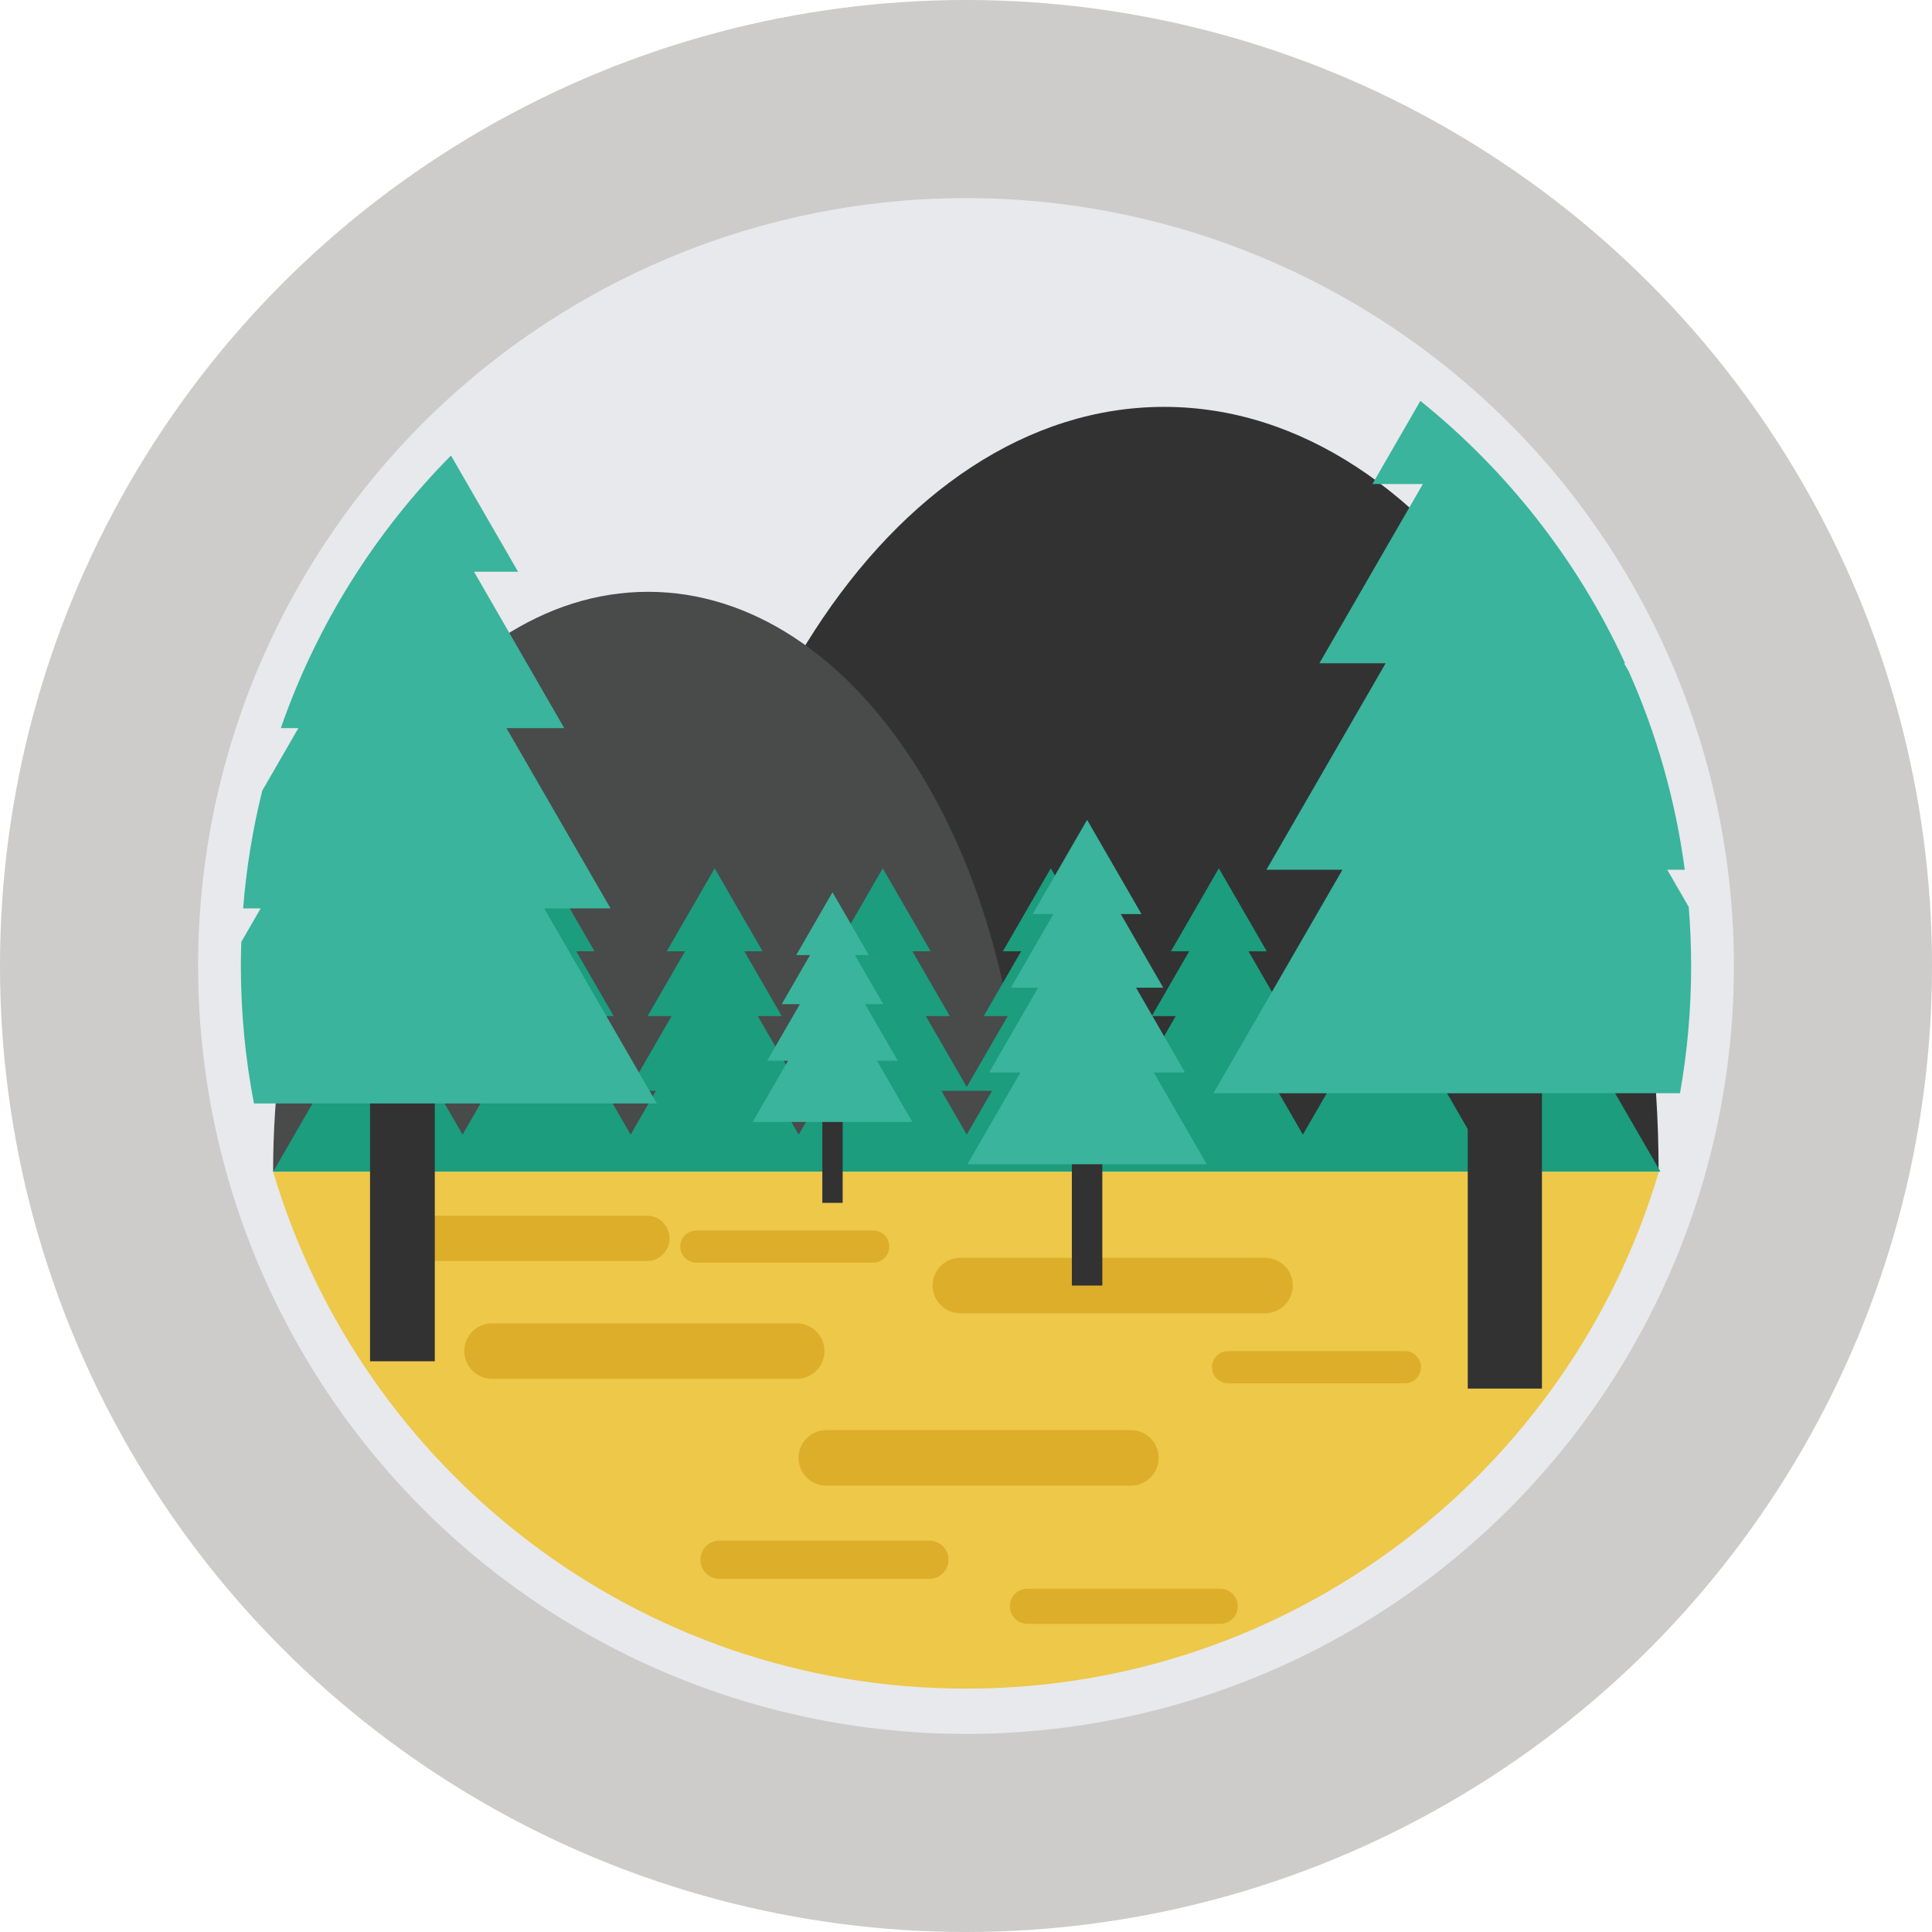 <?xml version="1.0" encoding="iso-8859-1"?>
<!-- Generator: Adobe Illustrator 19.0.0, SVG Export Plug-In . SVG Version: 6.00 Build 0)  -->
<svg version="1.1" id="Layer_1" xmlns="http://www.w3.org/2000/svg" xmlns:xlink="http://www.w3.org/1999/xlink" x="0px" y="0px"
	 viewBox="0 0 512 512" style="enable-background:new 0 0 512 512;" xml:space="preserve">
<g>
	<circle style="fill:#CDCCCA;" cx="256" cy="256" r="256"/>
	<circle style="fill:#E8E9EC;" cx="256" cy="256" r="203.503"/>
	<path style="fill:#323232;" d="M308.493,107.826c-72.378,0-131.054,90.738-131.054,202.668h262.108
		C439.548,198.564,380.872,107.826,308.493,107.826z"/>
	<path style="fill:#494A4A;" d="M171.74,156.836c-54.876,0-99.363,68.795-99.363,153.658h198.728
		C271.104,225.631,226.617,156.836,171.74,156.836z"/>
	<path style="fill:#EDC849;" d="M72.377,310.494C95.851,389.709,169.17,447.504,256,447.504s160.149-57.795,183.623-137.01
		L72.377,310.494L72.377,310.494z"/>
	<path style="fill:#DDAE2A;" d="M177.439,328.184c0,3.313-2.687,6-6,6h-65.894c-3.313,0-6-2.688-6-6l0,0c0-3.314,2.687-6,6-6h65.894
		C174.753,322.184,177.439,324.869,177.439,328.184L177.439,328.184z"/>
	<path style="fill:#DDAE2A;" d="M218.489,358.047c0,4.061-3.292,7.354-7.352,7.354h-80.74c-4.06,0-7.352-3.293-7.352-7.354l0,0
		c0-4.057,3.292-7.352,7.352-7.352h80.74C215.197,350.695,218.489,353.99,218.489,358.047L218.489,358.047z"/>
	<path style="fill:#DDAE2A;" d="M307.059,386.35c0,4.061-3.292,7.354-7.352,7.354h-80.74c-4.06,0-7.352-3.293-7.352-7.354l0,0
		c0-4.059,3.292-7.352,7.352-7.352h80.74C303.767,378.998,307.059,382.291,307.059,386.35L307.059,386.35z"/>
	<path style="fill:#DDAE2A;" d="M251.355,413.35c0,2.797-2.267,5.064-5.063,5.064h-55.607c-2.796,0-5.063-2.268-5.063-5.064l0,0
		c0-2.795,2.267-5.063,5.063-5.063h55.607C249.089,408.287,251.355,410.555,251.355,413.35L251.355,413.35z"/>
	<path style="fill:#DDAE2A;" d="M328.022,425.684c0,2.57-2.083,4.652-4.651,4.652h-51.098c-2.568,0-4.651-2.082-4.651-4.652l0,0
		c0-2.568,2.083-4.652,4.651-4.652h51.098C325.939,421.031,328.022,423.115,328.022,425.684L328.022,425.684z"/>
	<path style="fill:#DDAE2A;" d="M342.601,340.684c0,4.061-3.292,7.352-7.352,7.352h-80.74c-4.06,0-7.352-3.291-7.352-7.352l0,0
		c0-4.059,3.292-7.352,7.352-7.352h80.74C339.309,333.332,342.601,336.625,342.601,340.684L342.601,340.684z"/>
	<path style="fill:#DDAE2A;" d="M376.569,362.314c0,2.355-1.91,4.268-4.266,4.268h-46.851c-2.355,0-4.266-1.912-4.266-4.268l0,0
		c0-2.354,1.91-4.266,4.266-4.266h46.851C374.659,358.049,376.569,359.961,376.569,362.314L376.569,362.314z"/>
	<path style="fill:#DDAE2A;" d="M235.665,330.355c0,2.357-1.91,4.266-4.266,4.266h-46.851c-2.355,0-4.266-1.908-4.266-4.266l0,0
		c0-2.355,1.91-4.266,4.266-4.266h46.851C233.755,326.09,235.665,328,235.665,330.355L235.665,330.355z"/>
	<path style="fill:#1B9D7E;" d="M427.647,289.074h7.287l-11.428-19.797h6.348l-9.917-17.18h4.839l-12.697-21.992l-12.698,21.993
		h4.839l-9.918,17.18h6.348l-10.84,18.779l-10.841-18.779h6.349l-9.918-17.18h4.839l-12.697-21.992l-12.699,21.992h4.839
		l-9.918,17.18h6.349l-10.84,18.779l-10.842-18.779h6.348l-9.917-17.18h4.839l-12.697-21.992l-12.699,21.992h4.839l-9.918,17.18
		h6.348l-10.84,18.779l-10.841-18.779h6.349l-9.918-17.18h4.839l-12.697-21.992l-12.699,21.992h4.839l-9.918,17.18h6.349
		l-10.84,18.779l-10.842-18.779h6.349l-9.918-17.18h4.839l-12.697-21.992l-12.699,21.992h4.839l-9.918,17.18h6.349l-10.841,18.779
		l-10.841-18.779h6.349l-9.918-17.18h4.839l-12.697-21.992l-12.7,21.992h4.839l-9.917,17.18h6.348l-10.84,18.779l-10.842-18.779
		h6.349l-9.918-17.18h4.839l-12.697-21.992l-12.699,21.992h4.839l-9.918,17.18h6.349l-10.84,18.779l-10.841-18.779h6.348
		l-9.918-17.18h4.839l-12.697-21.992l-12.699,21.992h4.839l-9.917,17.18h6.348l-11.428,19.797h7.287l-12.366,21.42h44.538h11.332
		h33.206h11.333h33.205h11.332h33.206h11.332h33.206h11.332h33.205h11.333h33.206h11.332h44.538L427.647,289.074z M122.582,300.68
		l-6.7-11.605h6.112h1.175h6.112L122.582,300.68z M167.12,300.68l-6.7-11.605h6.112h1.175h6.112L167.12,300.68z M211.657,300.68
		l-6.699-11.605h6.111h1.176h6.111L211.657,300.68z M256.196,300.68l-6.701-11.605h6.113h1.174h6.113L256.196,300.68z
		 M300.733,300.68l-6.699-11.605h6.111h1.176h6.111L300.733,300.68z M345.272,300.68l-6.701-11.605h6.112h1.175h6.112
		L345.272,300.68z M389.81,300.68l-6.7-11.605h6.112h1.175h6.112L389.81,300.68z"/>
	<rect x="284.054" y="276.391" style="fill:#323232;" width="8.074" height="64.293"/>
	<polygon style="fill:#3AB49C;" points="319.808,308.537 305.768,284.217 314.041,284.217 301.066,261.742 308.275,261.742 
		297.014,242.234 302.508,242.234 288.091,217.266 273.674,242.234 279.169,242.234 267.906,261.742 275.115,261.742 
		262.141,284.217 270.414,284.217 256.374,308.537 	"/>
	<rect x="217.928" y="275.885" style="fill:#323232;" width="5.385" height="42.883"/>
	<polygon style="fill:#3AB49C;" points="241.775,297.326 232.41,281.105 237.928,281.105 229.274,266.115 234.083,266.115 
		226.572,253.103 230.236,253.103 220.62,236.449 211.004,253.103 214.67,253.103 207.157,266.115 211.966,266.115 203.313,281.105 
		208.831,281.105 199.466,297.326 	"/>
	<rect x="98.066" y="224.103" style="fill:#323232;" width="17.16" height="136.648"/>
	<path style="fill:#3AB49C;" d="M144.218,240.736h17.586l-27.577-47.77h15.32l-23.936-41.459h11.678l-17.772-30.781
		c-20.015,20.193-35.574,44.805-45.097,72.24h4.646l-9.569,16.576c-2.509,10.105-4.226,20.525-5.063,31.193h4.641l-5.127,8.881
		c-0.069,2.121-0.117,4.246-0.117,6.383c0,12.457,1.199,24.631,3.463,36.428H174.06L144.218,240.736z"/>
	<rect x="388.97" y="211.443" style="fill:#323232;" width="19.658" height="156.547"/>
	<path style="fill:#3AB49C;" d="M445.219,289.717c1.938-10.947,2.951-22.213,2.951-33.717c0-5.268-0.221-10.484-0.637-15.645
		l-5.69-9.857h4.64c-2.451-18.484-7.529-36.137-14.847-52.574l-1.243-2.154h0.268c-12.514-27.197-31.191-50.967-54.245-69.527
		l-12.721,22.033h13.378l-27.42,47.494h17.553l-31.595,54.728h20.144l-34.186,59.219H445.219z"/>
</g>
<g>
</g>
<g>
</g>
<g>
</g>
<g>
</g>
<g>
</g>
<g>
</g>
<g>
</g>
<g>
</g>
<g>
</g>
<g>
</g>
<g>
</g>
<g>
</g>
<g>
</g>
<g>
</g>
<g>
</g>
</svg>
